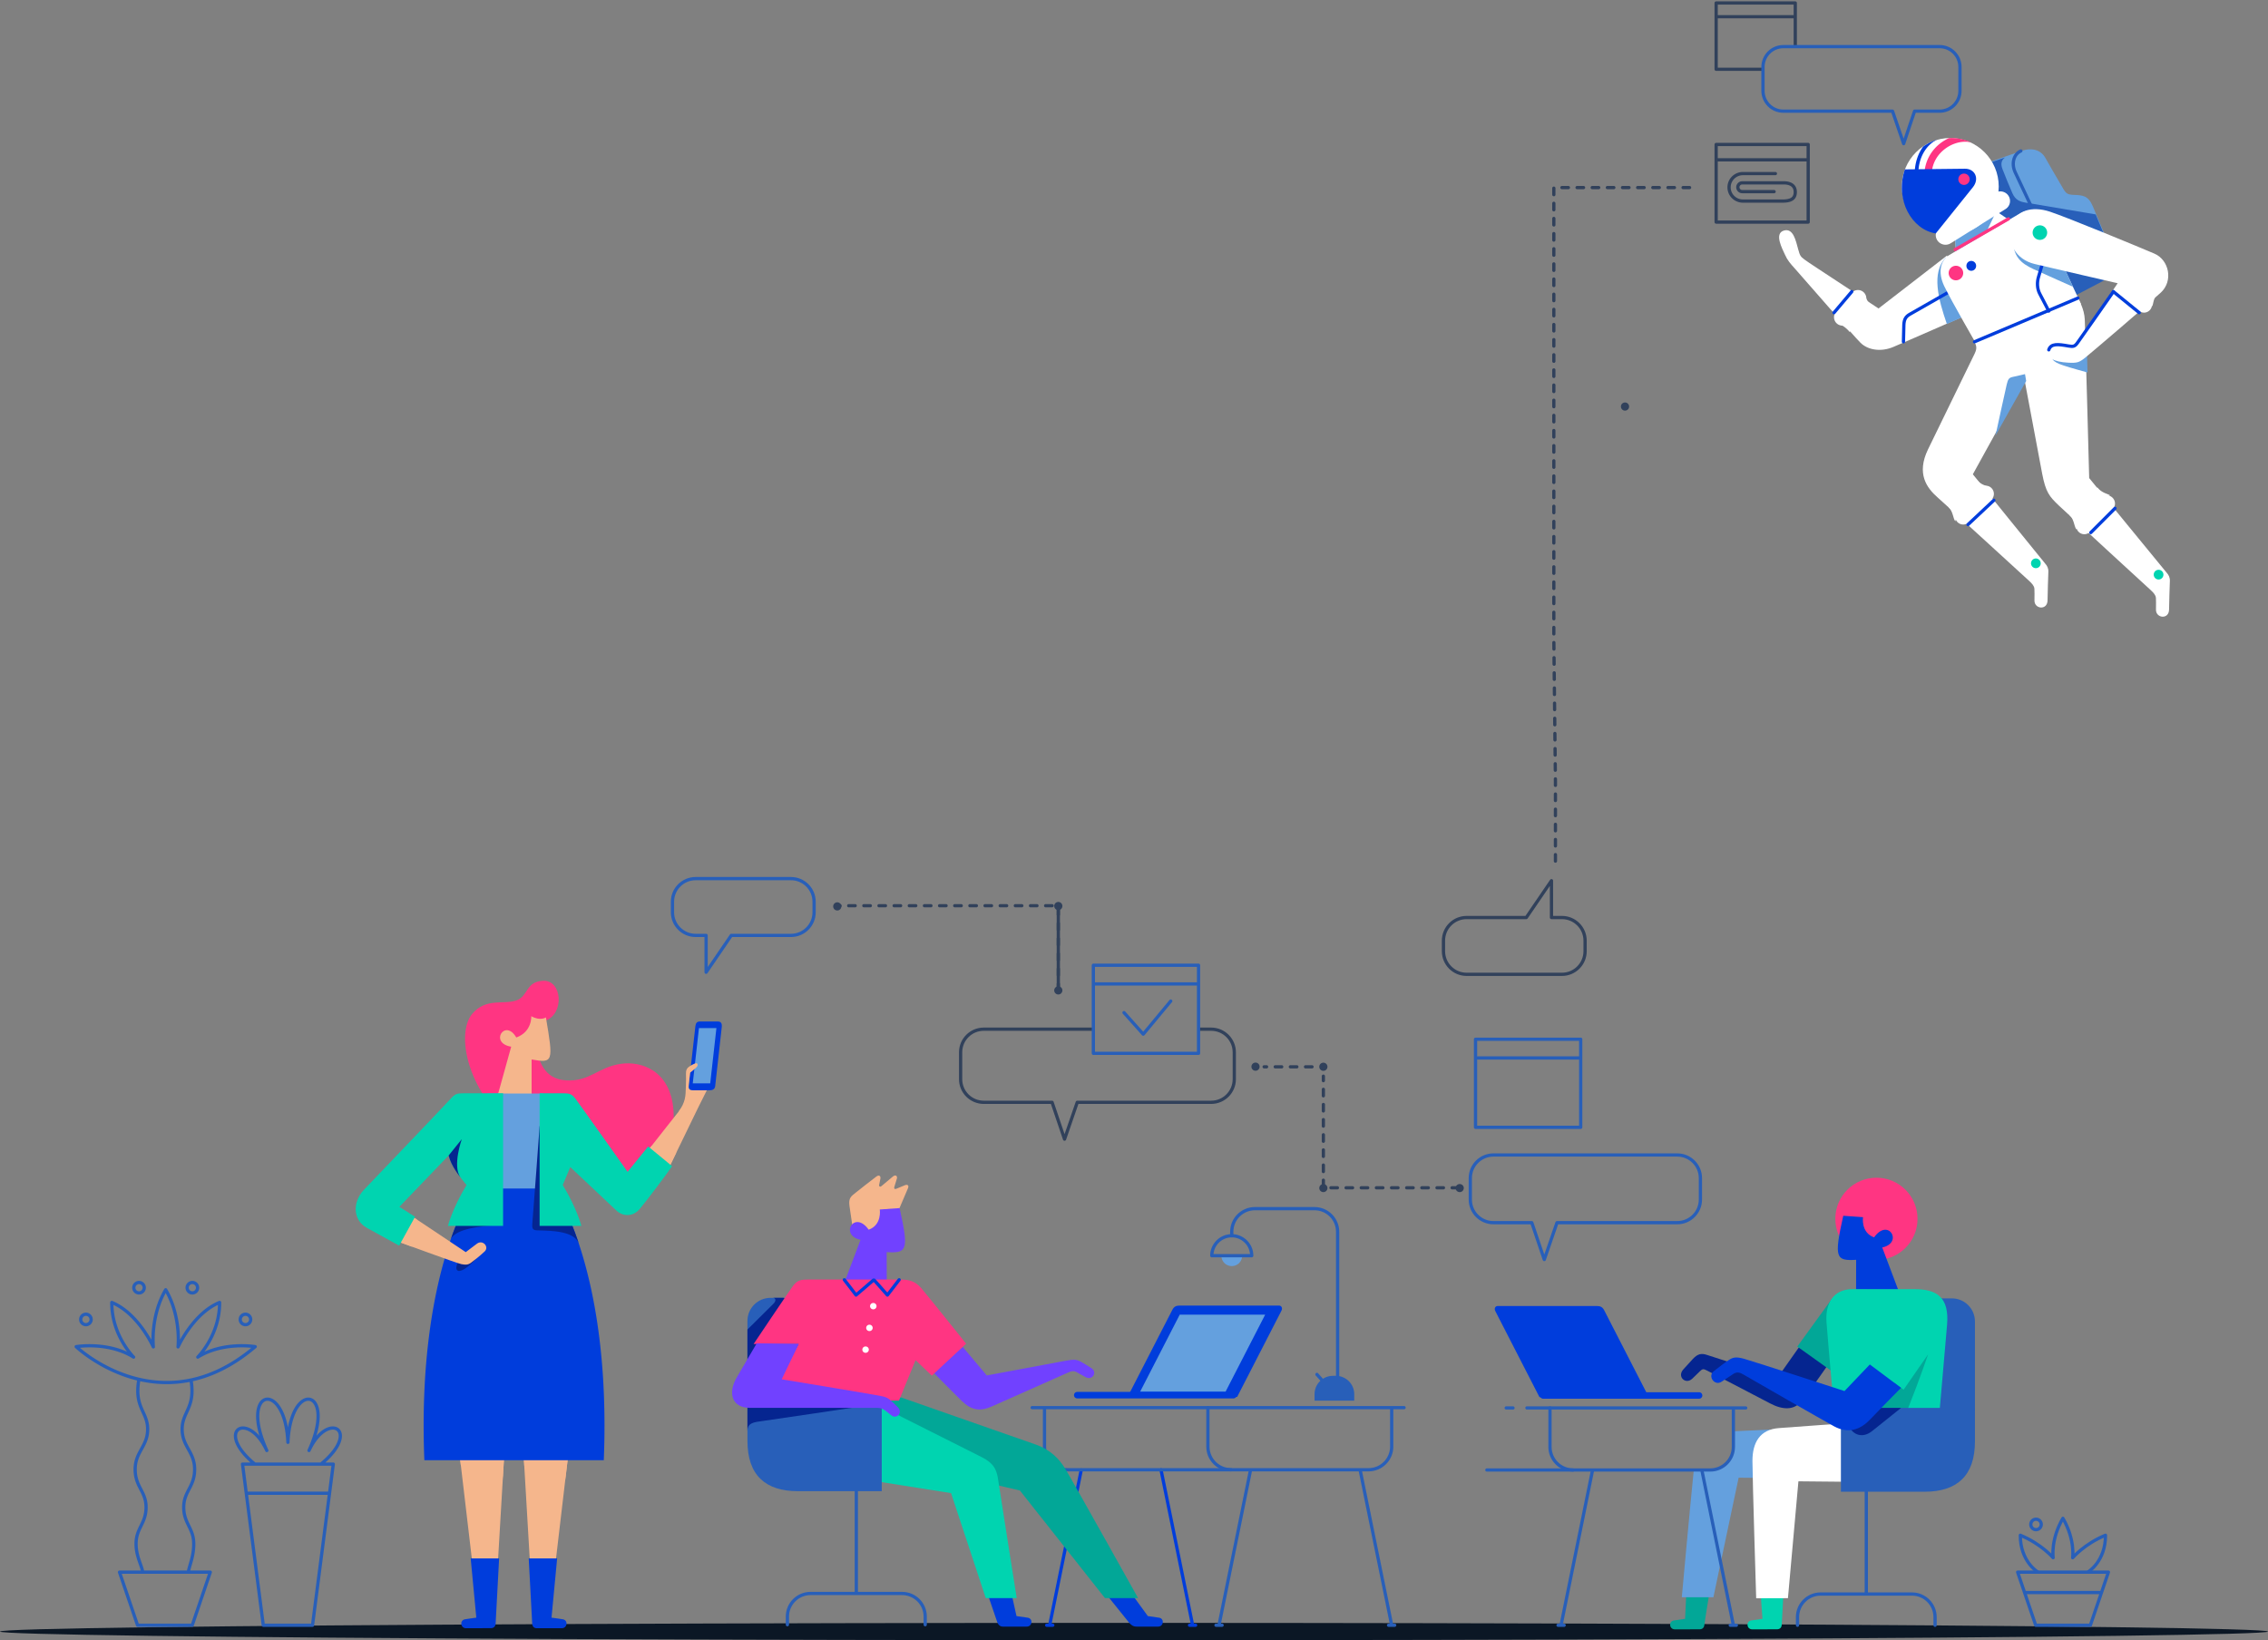 <svg xmlns="http://www.w3.org/2000/svg" xmlns:xlink="http://www.w3.org/1999/xlink" width="1048" height="758" viewBox="0 0 1048 758">
    <rect x="0" y="0" width="1048" height="758" fill="#808080" stroke="none"/>
    <defs>
        <path id="a" d="M0 617.489h928.647V.143H0z"/>
    </defs>
    <g fill="none" fill-rule="evenodd" transform="translate(0 1)">
        <ellipse cx="524" cy="753" fill="#0B1725" fill-rule="nonzero" rx="524" ry="4"/>
        <g transform="translate(9 135)">
            <path fill="#FF3582" d="M243.097 335.678c8.833-3.252 7.673-18.872-1.179-18.415-8.126.42-6.672 7.044-12.268 9.05-5.923 2.125-14.035-1.338-20.443 6.217-7.654 9.024-2.877 37.556 23.17 56.452 43.824 31.794 71.922 16.37 69.825-11.857-1.388-18.677-15.106-22.736-24.114-21.511-10.799 1.47-14.42 8.35-25.582 7.66-10.169-.629-12.79-9.024-14.049-17.05l4.64-10.546z"/>
            <path fill="#F5B68C" d="M236.65 369.596V353.62c10.064 1.81 10.064 1.024 6.604-19.437 0 0-2.516 1.81-6.762-.55 0 0 .472 7.16-6.92 9.836-5.19-8.971-12.66 2.598-2.359 4.25l-6.055 21.799 15.491.078zM253.712 535.094l-6.133 52.097h-11.638l-2.988-50.838z"/>
            <path fill="#F5B68C" d="M233.249 541.384s13.296 1.79 15.445 2c2.148.21 3.727.888 3.517 4.463l1.364-11.494-20.72-1.138.394 6.169zM203.23 535.094l6.134 52.097H221l2.988-50.838z"/>
            <path fill="#F5B68C" d="M203.965 541.33s13.682 1.844 15.83 2.054c2.15.21 3.728.888 3.518 4.463l.677-11.494-20.759-1.259.734 6.237z"/>
            <mask id="b" fill="#fff">
                <use xlink:href="#a"/>
            </mask>
            <path fill="#64A0DE" d="M216.335 413.64h25.792v-44.28h-25.792z" mask="url(#b)"/>
            <path fill="#003DDC" d="M248.444 584.2h-13.132s1.533 28.764 1.613 30.102c.078 1.338.76 2.164 2.136 2.164h11.505c2.675 0 3.029-3.738.473-4.131a270.47 270.47 0 0 0-5.19-.748l2.595-27.386zM187.084 538.82c-3.564-88.35 23.065-125.548 23.065-125.548h36.786s26.631 37.198 23.066 125.548h-82.917z" mask="url(#b)"/>
            <path fill="#F5B68C" d="M290.983 394.962s17.693-22.534 20.235-25.602c1.272-1.535 8.912-6.506 8.912-6.506s-4.725 9.387-6.343 12.644c-1.501 3.026-13.263 27.334-13.263 27.334l-9.54-7.87z" mask="url(#b)"/>
            <path fill="#003DDC" d="M309.21 365.901c.714-6.4 2.94-26.327 3.122-27.725.198-1.515.82-2.104 2.163-2.104h8.1c1.546 0 2.11.815 1.906 2.65-.192 1.71-2.333 20.948-3.027 27.195-.136 1.222-.905 1.948-2.615 1.948h-8.022c-1.375 0-1.765-.731-1.628-1.964" mask="url(#b)"/>
            <path fill="#64A0DE" d="M311.114 364.657l2.858-25.535h8.072l-2.86 25.535z" mask="url(#b)"/>
            <path fill="#003DDC" d="M208.499 584.2h13.132s-1.534 28.764-1.613 30.102c-.078 1.338-.864 2.138-2.24 2.138-1.495 0-8.73.026-11.402.026-2.674 0-3.028-3.738-.473-4.131a270.47 270.47 0 0 1 5.191-.748L208.5 584.2z" mask="url(#b)"/>
            <path fill="#F5B68C" d="M304.635 377.625c3.137-4.33 3.153-7.115 3.27-10.864.115-3.748.125-4.722.069-6.413-.058-1.69.34-2.708 1.725-3.58 1.625-1.022 3.336-1.949 3.627-.99.33 1.096-1.055 2.042-3.426 3.95 0 0-.523 4.71-.64 5.719-.17 1.493.026 2.418 1.775 2.418h2.752l-8.314 10.33-.838-.57z" mask="url(#b)"/>
            <path fill="#052590" d="M199.377 436.487c1.756-3.12 7.47-5.481 21.1-6.321l-17.437-3.193s-2.502 6.123-3.663 9.514M240.345 384.39s-2.998 41.12-3.383 45.292c-.287 3.108 1.179 2.886 3.383 2.95 5.302.153 16.453.236 18.196 6.31 0 0-2.823-8.652-5.85-15.03l-7.21-4.292-3.353-35.23h-1.783z" mask="url(#b)"/>
            <path fill="#F5B68C" d="M292.138 393.491s6.224 3.268 8.006 4.003c1.783.736 3.058-.195 3.712-1.546l-3.332 6.884-9.54-7.87 1.154-1.47z" mask="url(#b)"/>
            <path fill="#00D4B0" d="M240.345 369.255v61.279h19.29s-1.991-7.975-8.596-18.887l3.46-8.29s18.825 17.783 21.388 20.146c2.988 2.755 7.628 2.912 10.773-.865 3.344-4.017 10.93-14.034 14.914-19.7l-11.062-9.103-9.514 11.725s-22.306-31.478-24.088-33.786-2.936-2.519-5.557-2.519h-11.008z" mask="url(#b)"/>
            <path fill="#052590" d="M210.923 445.816c-7.85 8.457-10.917 6.017-7.929.823l7.929-.823z" mask="url(#b)"/>
            <path fill="#F5B68C" d="M181.37 426.088l24.848 16.577s3.102-2.326 5.151-3.895c2.674-2.046 5.87 1.463 3.538 3.62-2.594 2.4-4.364 3.738-6.172 5.116-1.378 1.05-2.517 1.101-4.561.707-2.044-.393-28.857-10.282-28.857-10.282l6.054-11.843z" mask="url(#b)"/>
            <path fill="#F5B68C" d="M183.63 427.595s-2.469 6.661-2.94 8.367c-.472 1.706-.511 3.756 1.28 4.41l-6.654-2.44 6.055-11.844 2.26 1.507z" mask="url(#b)"/>
            <path fill="#00D4B0" d="M198.303 398.005c1.468 5.876 8.282 13.642 8.282 13.642-6.605 10.912-8.598 18.887-8.598 18.887h25.478v-61.279h-18.661c-2.622 0-3.61.348-5.557 2.519-3.67 4.092-35.379 37.065-40.13 42.128-5.267 5.615-5.163 13.903 1.443 17.576 6.071 3.375 14.887 8.185 14.887 8.185l7.34-13.327-7.234-4.616 22.75-23.715z" mask="url(#b)"/>
            <path fill="#052590" d="M198.303 398.005l6.08-7.554s-4.388 12.318-.674 17.57c0 0-4.194-4.98-5.406-10.016" mask="url(#b)"/>
        </g>
        <path stroke="#285FB9" stroke-linecap="round" stroke-linejoin="round" stroke-width="1.5" d="M63.56 750.086l-8.336-24.522h41.944l-8.336 24.522zM64.033 637.383c-1.888 12.366 4.3 14.146 4.194 22.32-.101 7.86-5.767 10.269-5.767 18.34 0 8.068 4.934 10.108 5.033 17.29.104 7.597-4.486 9.746-4.614 16.766-.105 5.763 2.307 9.64 3.041 13.151M88.36 637.383c1.888 12.366-4.3 14.146-4.194 22.32.101 7.86 5.767 10.269 5.767 18.34 0 8.068-4.934 10.108-5.033 17.29-.104 7.597 4.486 9.746 4.614 16.766.105 5.763-1.731 9.64-2.465 13.151M42.117 608.775a2.411 2.411 0 1 1-4.822-.001 2.411 2.411 0 0 1 4.822 0zM66.654 594.105a2.41 2.41 0 0 1-2.413 2.41 2.41 2.41 0 1 1 0-4.82 2.411 2.411 0 0 1 2.413 2.41z"/>
        <path stroke="#285FB9" stroke-linecap="round" stroke-linejoin="round" stroke-width="1.5" d="M76.564 595.048c7.235 12.365 5.715 26.407 5.715 26.407s6.92-15.51 19.19-20.54c.104 15.195-10.067 25.256-10.067 25.256 11.744-7.336 26.529-4.821 26.529-4.821-43.727 37.304-82.735 0-82.735 0s14.786-2.515 26.53 4.82c0 0-10.172-10.06-10.067-25.255 12.269 5.03 19.19 20.54 19.19 20.54s-1.52-14.042 5.715-26.407zM111.01 608.775a2.412 2.412 0 1 0 4.824 0 2.41 2.41 0 0 0-2.412-2.41 2.41 2.41 0 0 0-2.412 2.41zM86.473 594.105a2.41 2.41 0 0 0 2.413 2.41 2.41 2.41 0 1 0 0-4.82 2.411 2.411 0 0 0-2.413 2.41zM121.658 750.086l-9.595-74.454h41.944l-9.595 74.454zM113.798 689.091h38.475M148.45 675.527c18.77-15.51 3.04-24.94-5.663-6.183 13.108-28.712-8.494-33.009-9.752-3.772-1.258-29.237-22.86-24.94-9.752 3.772-8.704-18.758-24.433-9.326-5.662 6.183"/>
        <path stroke="#003DDC" stroke-linecap="round" stroke-linejoin="round" stroke-width="1.5" d="M499.622 678.372l-14.584 71.713M486.48 750.086h-2.83M536.492 678.28l14.601 71.806M549.65 750.086h2.831"/>
        <path stroke="#285FB9" stroke-linecap="round" stroke-linejoin="round" stroke-width="1.5" d="M476.937 649.525H648.79M643.077 649.525v18.019c0 5.905-4.792 10.694-10.7 10.694H493.35c-5.91 0-10.7-4.789-10.7-10.694v-18.019"/>
        <path stroke="#285FB9" stroke-linecap="round" stroke-linejoin="round" stroke-width="1.5" d="M568.85 678.238c-5.91 0-10.701-4.789-10.701-10.694v-18.019M628.548 678.64l14.529 71.445M641.634 750.086h2.831M577.846 678.42l-14.574 71.665M564.714 750.086h-2.83"/>
        <path fill="#64A0DE" d="M573.974 579.314a4.797 4.797 0 0 1-9.595 0h9.595z"/>
        <path stroke="#285FB9" stroke-linecap="round" stroke-linejoin="round" stroke-width="1.5" d="M569.176 570.092v-1.827c0-5.907 4.792-10.694 10.701-10.694h27.516c5.909 0 10.7 4.787 10.7 10.694v71.824"/>
        <path fill="#285FB9" d="M625.773 646.303h-18.347v-2.99c0-4.686 3.802-8.485 8.491-8.485h1.364c4.69 0 8.492 3.8 8.492 8.485v2.99z"/>
        <path stroke="#285FB9" stroke-linecap="round" stroke-linejoin="round" stroke-width="1.5" d="M612.297 638.417l-3.775-4.24M578.404 579.314h-18.456c0-5.094 4.13-9.222 9.228-9.222 5.096 0 9.228 4.128 9.228 9.222z"/>
        <path fill="#003DDC" d="M521.04 644.567s19.838-38.594 20.689-40.26c.797-1.56 1.848-1.95 3.474-1.95h45.771c1.259 0 1.77 1.244 1.14 2.404-.74 1.366-20.447 39.806-20.447 39.806h-50.628z"/>
        <path fill="#64A0DE" d="M526.815 642.188l18.315-35.629h39.48l-18.318 35.629z"/>
        <path stroke="#003DDC" stroke-linecap="round" stroke-linejoin="round" stroke-width="3" d="M497.766 643.761h72.197"/>
        <path stroke="#31415B" stroke-linecap="round" stroke-linejoin="round" stroke-width="1.5" d="M504.701 474.628h-50.119c-5.91 0-10.7 4.787-10.7 10.694v12.407c0 5.907 4.79 10.694 10.7 10.694h31.559l5.767 17.03 5.872-17.03h61.862c5.909 0 10.7-4.787 10.7-10.694v-12.407c0-5.907-4.791-10.694-10.7-10.694h-5.447M705.273 423.029h-27.572c-5.91 0-10.701 4.787-10.701 10.694v4.862c0 5.907 4.792 10.694 10.7 10.694h44.042c5.91 0 10.7-4.787 10.7-10.694v-4.862c0-5.907-4.79-10.694-10.7-10.694h-4.83L716.906 406l-11.632 17.029z"/>
        <path stroke="#285FB9" stroke-linecap="round" stroke-linejoin="round" stroke-width="1.5" d="M337.91 431.293h27.573c5.909 0 10.7-4.787 10.7-10.693v-4.863c0-5.906-4.791-10.694-10.7-10.694h-44.041c-5.91 0-10.701 4.788-10.701 10.694v4.863c0 5.906 4.79 10.693 10.7 10.693h4.83l.008 17.03 11.632-17.03zM505.225 485.789h48.603v-40.711h-48.603zM505.224 453.722h48.603"/>
        <path stroke="#285FB9" stroke-linecap="round" stroke-linejoin="round" stroke-width="1.5" d="M519.38 466.979l8.887 9.955 12.715-15.3"/>
        <path stroke="#31415B" stroke-linecap="round" stroke-linejoin="round" stroke-width="1.5" d="M489.024 456.709v-39.14"/>
        <path stroke="#31415B" stroke-dasharray="3,4" stroke-linecap="round" stroke-linejoin="round" stroke-width="1.5" d="M489.024 456.709v-39.14H386M718.735 396.952v-36.724L718 294.69V85.684h63.732"/>
        <path fill="#31415B" d="M490.911 456.709a1.886 1.886 0 0 0-1.887-1.886 1.886 1.886 0 1 0 0 3.772 1.886 1.886 0 0 0 1.887-1.886M490.911 417.713a1.886 1.886 0 0 0-1.887-1.886 1.886 1.886 0 1 0 0 3.773 1.886 1.886 0 0 0 1.887-1.887M388.775 417.886a1.886 1.886 0 0 0-1.888-1.886 1.886 1.886 0 1 0 0 3.772 1.886 1.886 0 0 0 1.888-1.886M752.775 186.886a1.886 1.886 0 0 0-1.888-1.886 1.886 1.886 0 1 0 0 3.772 1.886 1.886 0 0 0 1.888-1.886"/>
        <path stroke="#285FB9" stroke-linecap="round" stroke-linejoin="round" stroke-width="1.5" d="M690.102 532.77c-5.91 0-10.701 4.788-10.701 10.694v9.893c0 5.907 4.79 10.694 10.7 10.694h17.718l5.767 17.029 5.872-17.03h55.57c5.91 0 10.701-4.786 10.701-10.693v-9.893c0-5.906-4.791-10.693-10.7-10.693h-84.927zM681.814 519.986h48.603v-40.711h-48.603zM681.813 487.92h48.603"/>
        <path stroke="#31415B" stroke-dasharray="3,4" stroke-linecap="round" stroke-linejoin="round" stroke-width="1.5" d="M674 547.926h-62.499v-51.58"/>
        <path fill="#31415B" d="M613.389 548.04a1.888 1.888 0 0 0-3.775 0 1.887 1.887 0 1 0 3.775 0M676.389 548.04a1.888 1.888 0 0 0-3.775 0 1.887 1.887 0 1 0 3.775 0M613.389 491.997a1.887 1.887 0 1 0-3.774.001 1.887 1.887 0 0 0 3.774 0M582.036 491.997a1.887 1.887 0 1 0-3.773.001 1.887 1.887 0 0 0 3.773 0"/>
        <path stroke="#31415B" stroke-dasharray="3,4" stroke-linecap="round" stroke-linejoin="round" stroke-width="1.5" d="M606.258 492.024h-22.125"/>
        <g stroke="#285FB9" stroke-linecap="round" stroke-linejoin="round" stroke-width="1.5">
            <path d="M941.506 725.408s-8.035-4.905-7.952-16.909c9.691 3.975 15.16 10.396 15.16 10.396s-1.203-8.452 4.514-18.22c5.716 9.768 4.514 18.22 4.514 18.22s5.467-6.421 15.16-10.396c.083 12.004-7.953 16.91-7.953 16.91"/>
            <path d="M943.22 703.507a2.41 2.41 0 0 1-2.413 2.41 2.409 2.409 0 1 1 0-4.82 2.411 2.411 0 0 1 2.412 2.41zM965.924 750.086l8.337-24.522h-41.945l8.336 24.522zM935.515 734.98h35.39"/>
        </g>
        <g>
            <path stroke="#285FB9" stroke-linecap="round" stroke-linejoin="round" stroke-width="1.5" d="M427.523 749.85v-3.758c0-5.899-4.79-10.68-10.697-10.68H374.54c-5.908 0-10.697 4.781-10.697 10.68v3.758M395.683 735.411V684.54"/>
            <path fill="#285FB9" d="M373.422 609.46c0-5.9-4.789-10.682-10.697-10.682h-6.646c-5.907 0-10.697 4.782-10.697 10.681v39.53c0 5.898 4.79 10.68 10.697 10.68h6.646c5.908 0 10.697-4.782 10.697-10.68v-39.53z"/>
            <path fill="#052590" d="M361.981 598.764h-4.796c1.123 0 1.732 1.246.2 2.757-1.916 1.887-12.003 11.912-12.003 11.912v17.898l17.741-32.106-1.142-.461z"/>
            <path fill="#003DDC" d="M510.503 718.542h-13.13s23.013 28.8 24.294 30.274c1.022 1.176 1.834 1.91 3.563 1.91h9.88c2.673 0 3.027-3.729.471-4.12-2.824-.435-5.187-.747-5.187-.747l-19.89-27.317z"/>
            <path fill="#02A797" d="M510.581 737.538h15.306s-30.923-55.366-33.65-59.762c-2.725-4.396-6.499-8.688-13.941-11.305-7.442-2.615-61.95-21.666-61.95-21.666l-12.997 1.362-1.677 25.328 69.601 16.327 39.308 49.716z"/>
            <path fill="#003DDC" d="M463.648 718.542h-13.13s9.592 28.102 10.26 30.025c.44 1.263 1.245 2.159 2.62 2.159h11.021c2.673 0 3.026-3.729.472-4.12-2.825-.435-5.19-.747-5.19-.747l-6.053-27.317z"/>
            <path fill="#00D4B0" d="M398.737 682.59l40.723 6.437 16.038 48.511h14.308s-7.705-48.668-8.648-55.105c-.943-6.437-4.088-8.321-8.805-10.676-4.717-2.355-48.113-24.177-48.113-24.177l-5.503 35.01z"/>
            <path fill="#F5B68C" d="M394.087 566.987s-1.039-6.826-1.558-10.63c-.52-3.804.78-4.495 3.03-6.31 2.249-1.816 8.041-6.322 9.434-7.347 1.234-.907 2.077-.173 1.817 1.038-.259 1.21-.388 1.988-.562 2.765-.172.779.413 1.207 1.082.626.649-.562 4.177-3.52 5.28-4.428 1.18-.97 2.252-.303 1.775 1.125-.493 1.477-.844 2.721-1.124 3.67-.25.84.17 1.183.908.886.865-.345 2.683-1.145 4.002-1.663 1.135-.446 1.927.083 1.408 1.362-.564 1.384-4.394 10.286-4.394 10.286l-6.642 2.916-2.424 7.519-12.032-1.815z"/>
            <path fill="#7141FF" d="M409.743 591.428l-.032-13.767c9.348.519 10.387-.649 5.973-20.354l-9.155.648s1.104 7.13-5.128 9.335c-6.622-9.335-13.633 2.593-3.765 4.667l-7.39 19.575 19.497-.104zM431.127 633.085s9.441 9.619 13.207 13.29c4.403 4.293 8.405 5.076 13.941 2.618 5.66-2.512 30.104-13.423 33.465-14.876 2.827-1.22 3.887-1.99 5.765-.98 1.389.745 2.947 1.616 4.023 2.236 3.263 1.884 5.738-2.276 2.75-4.12-1.668-1.03-3.694-2.356-4.833-2.945-1.986-1.025-3.067-1.177-6.918-.47-7.504 1.376-36.558 6.817-36.558 6.817l-11.11-13.188-13.732 11.618z"/>
            <path fill="#FF3582" d="M369.072 620.105h-20.83s16.315-24.339 18.273-26.946c1.957-2.608 3.806-2.824 6.851-2.824h42.561c3.853 0 6.761.57 9.67 3.866 2.206 2.5 20.833 25.781 20.833 25.781l-15.853 14.77-7.504-7.167-7.67 18.68h-60.09l13.759-26.16z"/>
            <path stroke="#003DDC" stroke-linecap="round" stroke-linejoin="round" stroke-width="1.5" d="M415.482 590.433l-5.424 7.065-6.133-6.908M390.141 590.433l5.424 7.065 8.045-6.908"/>
            <path fill="#FFF" d="M405.026 602.627c0-.81-.657-1.465-1.468-1.465a1.466 1.466 0 1 0 0 2.93c.811 0 1.468-.655 1.468-1.465M403.244 612.675c0-.81-.656-1.466-1.468-1.466a1.466 1.466 0 1 0 0 2.93c.812 0 1.468-.654 1.468-1.464M401.462 622.723c0-.81-.656-1.466-1.468-1.466a1.466 1.466 0 1 0 0 2.93c.812 0 1.468-.654 1.468-1.464"/>
            <path fill="#285FB9" d="M345.383 649.412h62.054v38.724h-38.779c-14.89 0-23.275-7.325-23.275-23.24v-15.484z"/>
            <path fill="#052590" d="M345.383 660.453c0-3.925 2.817-4.205 7.285-4.789 4.816-.626 43.946-6.514 43.946-6.514l-51.231-1.256v12.56z"/>
            <path fill="#7141FF" d="M349.68 619.791s-5.364 9.184-9.197 15.7c-4.482 7.614-1.967 14.13 5.895 14.13h58.858c1.596 0 2.525.368 3.655 1.125.652.437 2.085 1.642 3.014 2.367 2.359 1.845 5.464-1.176 2.988-3.728-1.278-1.315-2.005-2.041-3.578-3.414-1.81-1.583-3.694-1.688-6.8-2.277-4.893-.927-43.304-7.261-43.304-7.261l7.861-16.328-19.392-.314z"/>
        </g>
        <g>
            <path fill="#285FB9" d="M912.586 609.713c0-5.9-4.781-10.681-10.677-10.681h-6.635c-5.896 0-10.677 4.781-10.677 10.68v39.53c0 5.899 4.781 10.68 10.677 10.68h6.635c5.896 0 10.677-8.832 10.677-8.832v-41.377z"/>
            <path fill="#02A797" d="M779.931 720.051l12.478-.235s-4.774 28.69-4.853 30.026c-.078 1.333-.862 2.132-2.236 2.132-1.491 0-8.71.025-11.379.025-2.668 0-3.02-3.727-.47-4.12 2.818-.434 5.178-.746 5.178-.746l1.282-27.082z"/>
            <path fill="#64A0DE" d="M782.661 678.447h6.79c6.356 0 11.509-4.378 11.509-10.785v-7.198c10.456-.422 23.432-1.12 23.432-1.12l-9.699 22.662-11.3-.105-11.666 55.263H777.13s3.768-41.54 5.53-58.717z"/>
            <path fill="#00D4B0" d="M812.443 720.051l12.478-.235s-1.53 28.69-1.608 30.026c-.078 1.333-.863 2.132-2.236 2.132-1.492 0-8.712.025-11.38.025-2.668 0-3.02-3.727-.47-4.12 2.818-.434 5.179-.746 5.179-.746l-1.963-27.082z"/>
            <path fill="#052590" d="M831.645 621.092l-10.255 14.55s-28.93-9.212-32.436-10.415c-2.833-.972-4.498-.576-6.775 1.858-1.292 1.379-2.746 3.009-4.315 4.736-3.112 3.425 1.046 7.222 4.08 4.343 1.208-1.145 2.512-2.46 3.505-3.401 1.238-1.176 1.557-1.301 3.454-.314 2.511 1.307 21.396 11.094 29.035 15.124 5.91 3.119 10.673 2.933 13.707-.208 3.033-3.141 12.66-17.061 12.66-17.061l-12.66-9.212z"/>
            <path fill="#02A797" d="M846.606 632.814l-16.113-11.512 16.009-22.085z"/>
            <path fill="#FF3582" d="M886.05 562.27c0 10.493-8.501 18.997-18.99 18.997-10.489 0-18.99-8.504-18.99-18.996 0-10.493 8.501-18.997 18.99-18.997 10.489 0 18.99 8.504 18.99 18.997"/>
            <path fill="#003DDC" d="M857.66 594.978l.032-13.766c-9.33.518-10.367-.65-5.961-20.354l9.137.648s-1.102 7.13 5.118 9.334c6.61-9.334 13.61 2.594 3.76 4.667l7.376 19.576-19.461-.105z"/>
            <path fill="#00D4B0" d="M848.07 657.096s-3.453-38.621-4.08-47.099c-.629-8.478 3.138-15.228 11.927-15.228h28.72c10.36 0 16.14 3.765 15.067 16.484-1.098 13.03-4.237 48.826-4.237 48.826l-47.397-2.983z"/>
            <path fill="#02A797" d="M890.968 624.86l-11.352 16.38-4.277-3.2-13.301 15.76c6.357 6.515 15.872 5.642 19.46-3.455 2.56-6.488 5.181-13.239 9.47-25.485"/>
            <path fill="#FFF" d="M869.414 683.942l-38.399-.365-4.84 54.006-14.673.052s-1.727-55.498-1.727-63.504c0-8.48 3.453-14.523 12.242-15.151 8.482-.605 29.976-2.198 29.976-2.198l26.053.942-8.632 26.218z"/>
            <path fill="#285FB9" d="M912.586 649.666h-61.939v38.724h38.706c14.864 0 23.233-7.325 23.233-23.24v-15.484z"/>
            <path fill="#052590" d="M854.322 658.065c2.014 4.265 6.486 5.678 10.698 2.329 4.06-3.228 13.418-10.735 13.418-10.735H868.08l-13.758 8.406z"/>
            <path fill="#003DDC" d="M864.012 629.582l-11.705 12.285s-42.528-13.866-46.401-14.913c-3.874-1.048-5.18-.682-7.22.68-2.187 1.459-4.75 3.47-6.75 5.023-3.034 2.355.366 7.065 3.61 4.867 1.681-1.14 4.08-2.722 5.545-3.664 1.465-.942 2.93-.626 4.604.42s37.982 21.82 41.851 23.915c6.382 3.454 11.993 1.642 16.532-3.14 4.395-4.631 14.373-14.679 14.373-14.679l-14.44-10.794z"/>
            <path stroke="#285FB9" stroke-linecap="round" stroke-linejoin="round" stroke-width="1.5" d="M830.597 750.104v-3.758c0-5.9 4.78-10.68 10.678-10.68h42.208c5.897 0 10.677 4.78 10.677 10.68v3.758M862.379 735.665v-50.872"/>
            <path fill="#003DDC" d="M761.895 644.713s-19.795-38.547-20.644-40.211c-.796-1.557-1.844-1.947-3.467-1.947h-45.67c-1.256 0-1.766 1.242-1.138 2.4.74 1.366 20.403 39.758 20.403 39.758h50.516z"/>
            <path stroke="#003DDC" stroke-linecap="round" stroke-linejoin="round" stroke-width="3" d="M785.117 643.908h-72.038"/>
            <path stroke="#285FB9" stroke-linecap="round" stroke-linejoin="round" stroke-width="1.5" d="M705.564 649.666h101.097M695.99 649.666h3.14M800.96 649.666v17.996c0 5.898-4.78 10.681-10.677 10.681H687.045"/>
            <path stroke="#285FB9" stroke-linecap="round" stroke-linejoin="round" stroke-width="1.5" d="M726.896 678.343c-5.896 0-10.677-4.783-10.677-10.68v-17.997M786.464 678.745l14.497 71.358M799.521 750.104h2.825M735.873 678.526l-14.542 71.577M722.77 750.104h-2.825"/>
        </g>
        <g>
            <path fill="#64A0DE" d="M951.823 138.577l27.71-14.46-12.47-29.748c-2.078-4.958-4.695-5.16-8.66-5.303-3.809-.138-3.798-.738-6.373-5.164-2.562-4.407-5.033-8.542-6.857-11.844-1.94-3.512-5.819-5.096-11.084-3.305-5.264 1.79-26.185 9.09-26.185 9.09l29.51 62.662 14.41-1.928z"/>
            <path stroke="#285FB9" stroke-linecap="round" stroke-width="1.5" d="M933.806 68.758c-3.052 1.32-4.62 5.542-2.633 9.844 2.124 4.596 7.322 15.566 7.322 15.566"/>
            <path fill="#285FB9" d="M926.557 71.747c-1.627 1.104-2.245 2.814-1.266 5.348 1.178 3.045 3.118 7.821 4.572 11.143 1.455 3.322 3.672 4.014 6.304 4.43 2.24.352 25.372 4.26 32.233 5.419l11.133 26.694-27.71 14.534-14.409 1.938-29.51-62.981s10.64-3.732 18.653-6.525"/>
            <path fill="#FFF" d="M928.05 100.44l-5.927-4.03-18.696 11.998.366 6.687s24.165-14.838 24.257-14.654"/>
            <path fill="#64A0DE" d="M903.427 109.069l18.463-11.911.19.221-5.513 11.597-12.771 6.866z"/>
            <path fill="#FFF" d="M899.691 117.095l-31.657 24.46c-31.338-20.62-31.354-20.56-34.189-22.59-1.935-1.385-2.173-2.019-2.903-4.64-1.126-4.042-2.281-10.183-6.774-8.728-4.389 1.421-.622 8.312.622 11.083 1.244 2.77 2.42 4.017 4.77 6.65 3.35 3.752 26.92 30.914 30.179 34.11 3.494 3.426 9.492 4.249 15.022 1.94 6.244-2.606 36.128-15.757 36.128-15.757l-11.198-26.528z"/>
            <path fill="#64A0DE" d="M908.65 144.721c-2.02.895-5.25 2.326-9.048 4.005-3.947-11.414-7.243-23.764-.515-30.642l9.563 26.637z"/>
            <path stroke="#003DDC" stroke-linecap="round" stroke-width="1.5" d="M903.427 132.284s-18.858 10.808-20.717 11.824c-1.858 1.015-2.88 2.217-2.973 5.08-.093 2.863-.186 7.76-.186 7.76"/>
            <path fill="#FFF" d="M932.858 97.935c-5.693 3.303-28.492 16.742-32.208 18.964-3.716 2.223-5.506 7.642-2.202 14.45 3.303 6.808 15.003 27.093 15.003 27.093l48.174-18.895s-15.278-32.72-17.686-37.583c-2.26-4.563-5.094-7.503-11.08-4.03"/>
            <path fill="#64A0DE" d="M952.545 120.111c1.635 3.498 5.35 11.426 5.35 11.426s-14.288-6.324-18.326-8.2c-5.798-2.695-9.414-5.873-9.277-13.474l22.253 10.248z"/>
            <path fill="#FFF" d="M911.616 218.186s32.678 40.45 33.506 41.37c.829.923 1.473 2.121 1.381 3.78-.092 1.657-.346 10.78-.368 13.082-.045 4.746-6.073 4.123-6.052.116.014-2.581.07-4.17-.023-5.458-.093-1.292-1.105-2.398-2.394-3.595-1.289-1.197-38.331-35.081-42.251-38.515-5.156-4.515-9.943-11.058-4.512-22.3 5.432-11.24 20.343-41.737 21.54-44.226 1.198-2.489.924-3.685-.366-5.99l48.418-18.934s2.624 4.054 2.853 9.26c.22 4.992 2.025 73.16 2.025 73.16s35.072 42.938 35.9 43.86c.829.92 1.473 2.12 1.38 3.777-.09 1.658-.345 10.78-.367 13.085-.045 4.744-6.073 4.123-6.052.115.014-2.582.07-4.169-.023-5.46-.093-1.29-1.105-2.396-2.394-3.594-1.29-1.197-38.569-35.382-42.343-38.976-4.577-4.355-6.167-6.264-7.825-14.835-1.327-6.856-8.1-43.12-8.1-43.12l-23.933 43.398z"/>
            <path fill="#64A0DE" d="M948.535 161.795c.435-1.727 10.789-2.11 15.749-1.717.078 2.793.326 11.07.326 11.07s-8.309-2.279-11.045-3.213c-5.788-1.975-5.766-3.222-5.03-6.14"/>
            <path fill="#FFF" d="M860.996 133.924a3.85 3.85 0 0 0-5.432.505l-7.207 8.702a3.877 3.877 0 0 0 .506 5.45 3.848 3.848 0 0 0 5.432-.506l7.205-8.702a3.878 3.878 0 0 0-.504-5.45"/>
            <path fill="#FFF" d="M854.747 152.463c-2.208-2.597-3.707-3.113-5.041-3.868l2.895-2.11 3.074 3.927-.928 2.051zM864.628 139.825c-2.413-1.797-2.26-3.756-3.39-5.299l-1.086 4.055 3.868 2.672.608-1.428z"/>
            <path stroke="#003DDC" stroke-linecap="round" stroke-width="1.5" d="M855.675 133.779l-8.208 9.716"/>
            <path fill="#FFF" d="M960.447 244.74a3.717 3.717 0 0 0 5.293.074l10.421-10.38a3.802 3.802 0 0 0 .072-5.342 3.719 3.719 0 0 0-5.292-.076l-10.422 10.382a3.804 3.804 0 0 0-.072 5.341"/>
            <path fill="#FFF" d="M969.135 224.21c1.976 2.59 4.572 2.875 5.92 3.73l-3.933 1.502-2.781-4.129.794-1.102zM956.402 237.263c1.977 1.67 2.005 5.052 3.058 6.38l1.42-4.35-3.849-3.125-.629 1.095zM904.487 240.255a3.717 3.717 0 0 0 5.293.075l10.422-10.38a3.802 3.802 0 0 0 .072-5.342 3.719 3.719 0 0 0-5.293-.076l-10.422 10.381a3.804 3.804 0 0 0-.072 5.342"/>
            <path fill="#FFF" d="M913.176 220.474c1.975 2.59 4.571 2.874 5.92 3.729l-3.934 1.502-2.781-4.128.795-1.103zM900.443 233.526c1.976 1.67 2.004 5.053 3.057 6.38l1.42-4.35-3.849-3.124-.628 1.094z"/>
            <path stroke="#FF3582" stroke-linecap="round" stroke-width="1.5" d="M928.05 100.147l-24.623 14.2"/>
            <path fill="#FF3582" d="M900.443 125.184a3.362 3.362 0 0 0 3.357 3.363 3.362 3.362 0 0 0 3.358-3.363 3.36 3.36 0 0 0-3.358-3.363 3.36 3.36 0 0 0-3.357 3.363"/>
            <path stroke="#003DDC" stroke-linecap="round" stroke-width="1.5" d="M960.133 136.768l-47.752 20.18M977.294 233.926l-11.192 11.21M921.334 230.19l-11.938 11.21"/>
            <path fill="#00D4B0" d="M995.201 264.568a2.24 2.24 0 0 0 2.24 2.243 2.24 2.24 0 0 0 2.237-2.243 2.24 2.24 0 0 0-2.238-2.242 2.24 2.24 0 0 0-2.239 2.242M938.495 259.337a2.24 2.24 0 0 0 2.24 2.242 2.24 2.24 0 0 0 2.237-2.242 2.24 2.24 0 0 0-2.238-2.242 2.24 2.24 0 0 0-2.239 2.242"/>
            <path fill="#003DDC" d="M908.65 121.821a2.24 2.24 0 1 0 4.477 0 2.24 2.24 0 0 0-2.238-2.242 2.24 2.24 0 0 0-2.239 2.242"/>
            <path stroke="#003DDC" stroke-linecap="round" stroke-width="1.5" d="M946.703 142.747s-2.937-5.687-4.17-7.98c-1.233-2.294-1.329-5.322-.57-7.798.759-2.477 2.844-9.632 2.844-9.632"/>
            <path fill="#FFF" d="M947.228 96.821c8.21 2.7 42.223 16.783 48.275 19.384 6.788 2.918 8.865 12.645 2.909 18.066-6.892 6.27-32.603 28.225-35.069 30.177-2.631 2.084-3.668 2.374-7.688 2.153-6.741-.37-10.015-2.262-9.211-5.558.761-3.126 4.363-2.64 9.004-1.807 2.41.433 3.047.231 4.432-1.806 2.078-3.057 18.654-27.537 18.654-27.537s-29.643-6.809-38.37-8.893c-8.727-2.085-12.984-9.932-10.805-17.509 2.078-7.226 9.42-9.449 17.87-6.67"/>
            <path stroke="#003DDC" stroke-linecap="round" stroke-width="1.5" d="M976.548 133.779c-3.445 5.043-15.526 22.104-16.351 23.307-1.391 2.03-2.032 2.229-4.452 1.8-4.66-.831-8.096-1.266-9.042 1.798"/>
            <path fill="#FFF" d="M978.702 130.968c-1.17 1.76-.747 4.174.945 5.393l8.96 6.446c1.694 1.217 4.016.777 5.186-.985 1.171-1.762.747-4.176-.945-5.393l-8.96-6.447c-1.694-1.217-4.015-.775-5.186.986"/>
            <path fill="#FFF" d="M996.693 135.115c-1.741 2.031-1.58 4.005-2.153 5.39l-2.323-2.38 3.302-3.599 1.174.59z"/>
            <path stroke="#003DDC" stroke-linecap="round" stroke-width="1.5" d="M988.486 143.495l-11.938-9.716"/>
            <path fill="#00D4B0" d="M939.241 106.5a3.36 3.36 0 0 0 3.358 3.363 3.36 3.36 0 0 0 3.358-3.363 3.36 3.36 0 0 0-3.358-3.363 3.36 3.36 0 0 0-3.358 3.363"/>
            <path fill="#64A0DE" d="M930.09 173.184c1.734-.368 5.628-1.29 5.628-1.29l.539 3.175-14.177 25.226c1.178-5.411 4.69-21.551 5.197-23.655.61-2.534 1.079-3.087 2.813-3.456"/>
            <path fill="#FFF" d="M878.805 85.2c0 12.383 10.021 22.421 22.384 22.421 12.362 0 22.384-10.038 22.384-22.421s-10.022-22.421-22.384-22.421c-12.363 0-22.384 10.038-22.384 22.421"/>
            <path fill="#FFF" d="M895.19 110.064c1.346 2.063 4.137 2.662 6.233 1.336l25.3-15.784a4.395 4.395 0 0 0 1.356-6.133c-1.346-2.063-4.135-2.66-6.233-1.337l-25.298 15.785a4.394 4.394 0 0 0-1.358 6.133"/>
            <path fill="#003DDC" d="M885.577 79.221a.843.843 0 0 1-.802-.88c.172-4.458 1.606-8.523 3.873-11.595a22.187 22.187 0 0 1 6.572-3.22c-4.32 1.84-8.477 7.219-8.775 14.881a.84.84 0 0 1-.834.814h-.034"/>
            <path fill="#FF3582" d="M910.889 64.834c-3.67-.92-8.159.098-11.794 2.712-3.927 2.825-6.235 6.939-6.5 11.583a1.677 1.677 0 0 1-1.766 1.583 1.678 1.678 0 0 1-1.575-1.774c.32-5.599 3.196-10.748 7.893-14.127a19.937 19.937 0 0 1 3.448-1.984c.325-.013.645-.048.973-.048 3.33 0 6.478.748 9.32 2.055"/>
            <path fill="#003DDC" d="M894.496 106.874s13.71-17.095 17.133-21.337c3.173-3.93 1.008-8.627-3.699-8.557-5.222.077-27.727.301-27.727.301-4.764 14.194 3.299 27.923 14.293 29.593"/>
            <path fill="#FF3582" d="M904.92 81.837a2.614 2.614 0 0 0 2.611 2.616c1.441 0 2.611-1.171 2.611-2.616a2.614 2.614 0 0 0-2.61-2.616 2.614 2.614 0 0 0-2.612 2.616"/>
            <path stroke="#31415B" stroke-linecap="round" stroke-linejoin="round" stroke-width="1.5" d="M835.53 101.642H793V65.768h42.53zM793 72.868h42.53M813.9 31.016H793V.374h36.56V20.19M793 6.726h36.56"/>
            <path stroke="#31415B" stroke-linecap="round" stroke-linejoin="round" stroke-width="1.5" d="M819.778 87.555H805.07a2.037 2.037 0 0 1-2.048-2.027c0-1.119.917-2.026 2.048-2.026h19.219c2.302 0 5.27.774 5.27 4.257 0 3.074-2.025 4.167-5.938 4.167H805.39c-3.546 0-6.422-2.845-6.422-6.352 0-3.508 2.876-6.353 6.422-6.353h14.985"/>
            <path stroke="#285FB9" stroke-linecap="round" stroke-linejoin="round" stroke-width="1.5" d="M896.284 20.553c5.182 0 9.382 4.223 9.382 9.435v10.947c0 5.211-4.2 9.435-9.382 9.435h-11.585l-5.056 15.025-5.149-15.025H824.02c-5.181 0-9.382-4.224-9.382-9.435V29.988c0-5.212 4.201-9.435 9.382-9.435h72.264z"/>
        </g>
    </g>
</svg>
